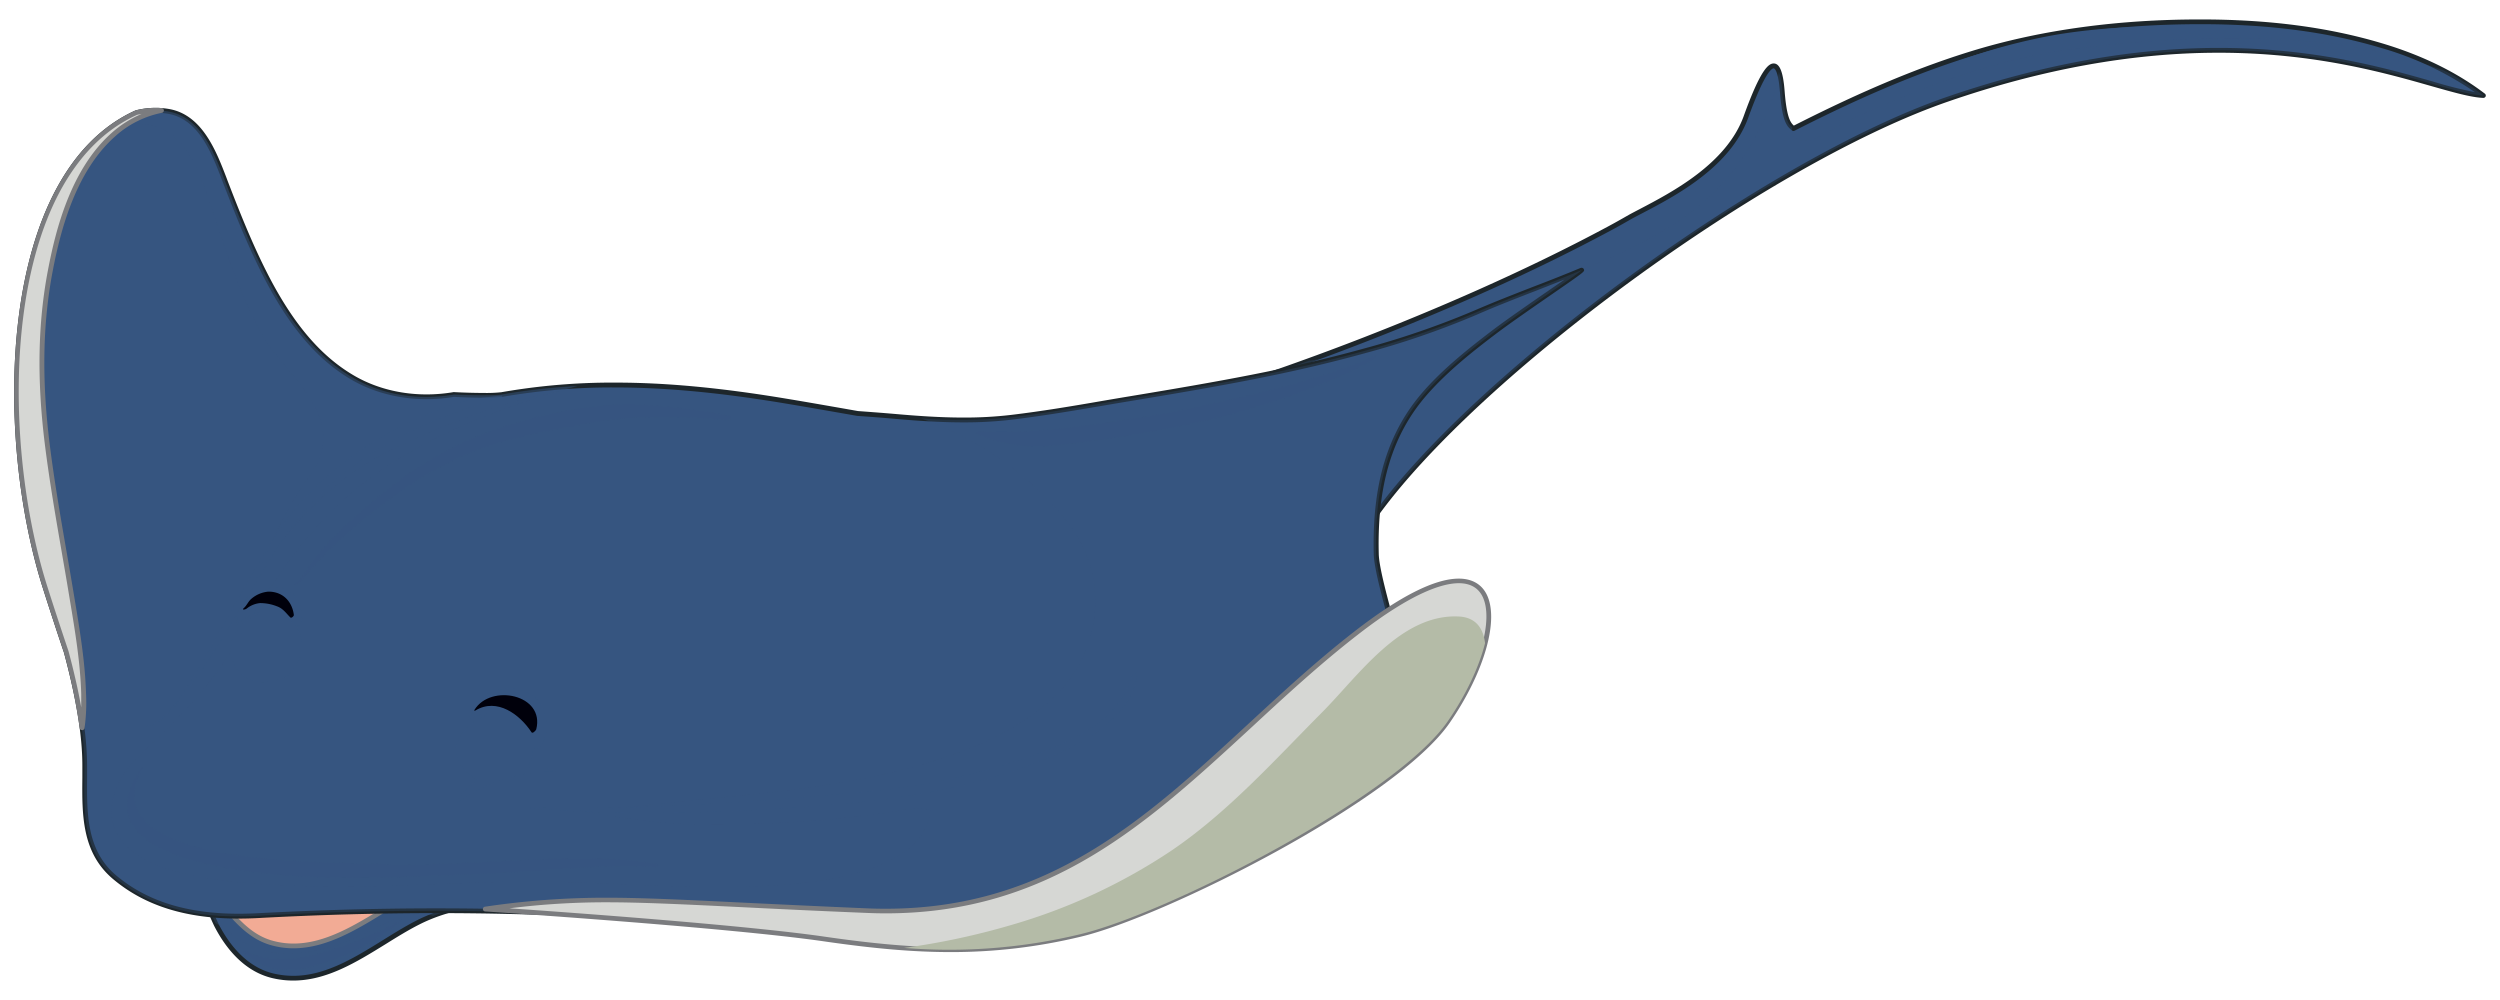<svg xmlns="http://www.w3.org/2000/svg" viewBox="0 0 850 340"><defs><style>.cls-1{isolation:isolate;}.cls-12,.cls-2,.cls-4,.cls-7,.cls-9{fill:#365580;}.cls-3{fill:#1d262b;}.cls-4{opacity:0.3;}.cls-4,.cls-9{mix-blend-mode:multiply;}.cls-5{fill:#f2ab95;}.cls-6{fill:#7b7c7f;}.cls-7{opacity:0.5;}.cls-12,.cls-7{mix-blend-mode:screen;}.cls-8{fill:#d6d7d4;}.cls-9{opacity:0.6;}.cls-10{fill:#b4bba7;}.cls-11{fill:#00000b;}</style></defs><g class="cls-1"><g id="Layer_1" data-name="Layer 1"><path class="cls-2" d="M61.19,289.72a31.4,31.4,0,0,1,7.55,11.88c1.53,4.31,2.71,8.77,4.8,12.86,4,7.91,10.3,15.23,19.33,17.34,18.69,4.35,33.91-10.43,49.34-18.23,8.71-4.4,18-6.08,27.7-7.05A209.42,209.42,0,0,1,203,306c9.35.55,18.61,1.59,27.83,2.84-27.8-9.46-142.34-46.42-183-28.41C52.55,283.19,57.35,285.88,61.19,289.72Z"/><path class="cls-3" d="M99.69,333.39h0a30.72,30.72,0,0,1-7-.81c-10.11-2.35-16.38-10.95-19.86-17.75a64,64,0,0,1-3.62-9.35c-.4-1.21-.8-2.41-1.22-3.61a30.59,30.59,0,0,0-7.36-11.58c-3.41-3.41-7.69-6-11.82-8.41l-1.33-.8a.81.81,0,0,1-.4-.74.84.84,0,0,1,.48-.69c7.41-3.28,17.72-4.94,30.64-4.94,50.9,0,129.74,25.44,152.85,33.29a.81.81,0,0,1-.14,1.6h-.14c-10.59-1.44-19.42-2.34-27.77-2.83a209,209,0,0,0-33,.55c-8.41.85-18.24,2.34-27.42,7-3.84,1.94-7.59,4.27-11.56,6.74C121.22,327.11,111.09,333.39,99.69,333.39Zm-50-52.87c4.21,2.5,8.56,5.09,12.09,8.63a32.17,32.17,0,0,1,7.74,12.18c.43,1.21.83,2.43,1.23,3.65a64.23,64.23,0,0,0,3.53,9.11c3.32,6.5,9.28,14.7,18.79,16.92a29.17,29.17,0,0,0,6.64.77c10.94,0,20.87-6.17,30.47-12.12,3.82-2.38,7.78-4.84,11.68-6.81,9.42-4.75,19.43-6.27,28-7.13a209.83,209.83,0,0,1,33.26-.56c6.15.36,12.54.94,19.7,1.79-29.58-9.72-98.62-30.63-144.6-30.63C66.34,276.32,56.75,277.73,49.67,280.52Z"/><path class="cls-4" d="M47.88,280.39c4.67,2.8,9.47,5.49,13.31,9.33a31.4,31.4,0,0,1,7.55,11.88c1.45,4.09,2.6,8.31,4.5,12.23a32.84,32.84,0,0,1,6,4.22c8.84,7,19.68,7.27,30.35,4.69a64.92,64.92,0,0,0,14.83-5.53,77.41,77.41,0,0,1,10.26-4.73c4.26-1.47,8.6-2.16,12.57-1.1,7.24-2.79,14.85-4.08,22.68-4.86A209.42,209.42,0,0,1,203,306c9.35.55,18.61,1.59,27.83,2.84C203.07,299.34,88.53,262.38,47.88,280.39Z"/><path class="cls-5" d="M66.88,297.38a47.31,47.31,0,0,1,6.2,6.61c5.19,6.45,10.55,14,18.88,16.48,19.41,5.82,37-12,53.37-19.35,10.27-4.6,22-7.12,33.63-8.2C133.91,280.6,74.75,268.49,47.88,280.39c4.67,2.8,9.47,5.49,13.31,9.33A31.84,31.84,0,0,1,66.88,297.38Z"/><path class="cls-6" d="M99.81,322.42h0a28,28,0,0,1-8.08-1.18c-7.82-2.35-13.16-9.06-17.87-15l-1.41-1.76a46.5,46.5,0,0,0-6.09-6.5.91.91,0,0,1-.2-.24,30.56,30.56,0,0,0-5.54-7.47c-3.41-3.41-7.69-6-11.82-8.41l-1.33-.8a.81.81,0,0,1-.4-.74.84.84,0,0,1,.48-.69c7.41-3.28,17.72-4.94,30.64-4.94,30.76,0,71.89,9.48,101,17.43a.81.81,0,0,1-.14,1.58c-12.76,1.19-24,3.93-33.38,8.13a127.12,127.12,0,0,0-14.09,7.92C121.47,316,111,322.42,99.81,322.42ZM67.52,296.86a49.2,49.2,0,0,1,6.19,6.63l1.42,1.77c4.78,6,9.73,12.23,17.06,14.44a26.51,26.51,0,0,0,7.62,1.11h0c10.77,0,21-6.31,30.91-12.42a129,129,0,0,1,14.28-8,103.54,103.54,0,0,1,29.61-7.8c-28.66-7.67-67.27-16.26-96.42-16.26-11.86,0-21.44,1.41-28.52,4.2,4.21,2.5,8.56,5.09,12.09,8.63A32.46,32.46,0,0,1,67.52,296.86Z"/><path class="cls-7" d="M81.44,321.66s6.2,11.68,24.81,6.94a76.41,76.41,0,0,0,30.66-16.06s-25.52,14.12-42,13.51C85.09,325.68,81.44,321.66,81.44,321.66Z"/><path class="cls-2" d="M809.31,15.37c-19.82-5.86-40.67-8-61.29-7.95-25.47,0-51.08,2.88-75.53,10.19C650.72,24.12,630,33.42,609.77,43.73c-1.38-1.25-3-2.14-3.79-12.57-1.07-13.94-5.2-11.25-12.34,8.59-6.65,18.47-29.18,28.49-39.31,34-2.65,1.53-5.11,2.91-7.36,4.11-59,31.65-122.85,52-122.85,52l39.52,51.34C493.68,133.67,596,56.7,661.78,33.86c105.15-36.48,163.31-2.17,182.61-1.39C834,24.58,821.82,19.07,809.31,15.37Z"/><path class="cls-3" d="M463.64,182a.81.81,0,0,1-.64-.32l-39.52-51.34a.8.8,0,0,1-.13-.73.79.79,0,0,1,.52-.53c.64-.2,64.45-20.73,122.72-52,2.11-1.13,4.51-2.47,7.34-4.1,1.07-.58,2.27-1.21,3.56-1.88,11-5.77,29.54-15.42,35.39-31.67,5.69-15.82,8.43-17.85,10.17-17.85,2.08,0,3.23,2.92,3.73,9.47.7,9,2,10.62,3.12,11.66,23.63-12,43.46-20.27,62.36-25.92C694.9,10.07,720.39,6.62,748,6.61h.16c23.12,0,43.19,2.61,61.36,8,13.78,4.08,25.67,9.87,35.33,17.23a.82.82,0,0,1,.28.91.87.87,0,0,1-.8.54c-4.16-.17-10.1-1.87-17.62-4-15.86-4.52-39.84-11.36-72.4-11.36-29.25,0-60.31,5.62-92.29,16.72-64,22.2-167.47,99.15-197.72,147a.78.78,0,0,1-.64.38Zm-38.19-51.74,38.13,49.53C494.74,131.65,597.7,55.24,661.52,33.1,693.67,22,724.89,16.29,754.33,16.29c32.79,0,56.89,6.88,72.85,11.43a143.9,143.9,0,0,0,14.3,3.62,109.71,109.71,0,0,0-32.4-15.19c-18-5.33-37.93-7.93-60.9-7.93-27.63,0-53,3.44-75.46,10.17-18.93,5.66-38.82,13.94-62.58,26.06a.82.82,0,0,1-.91-.12l-.21-.18c-1.43-1.27-3.06-2.71-3.84-12.92-.61-7.9-2.06-8-2.13-8-.61,0-3,1.21-8.65,16.78-6.06,16.85-24.9,26.68-36.16,32.56-1.29.67-2.47,1.29-3.52,1.86-2.83,1.63-5.25,3-7.37,4.11C493.15,107.63,434.16,127.43,425.45,130.29Z"/><path class="cls-4" d="M784.53,14c-26.11-2.2-52.56-.75-78.53,2.48s-49.92,12-73.63,22.65c-3.92,1.77-7.45,3.81-11.19,5.87-2.29,1.27-5.44,3.2-8.19,2.91-3-.32-3.77-2.23-3.66-4.54-1.27-1.16-2.63-2.85-3.35-12.18a27.14,27.14,0,0,0-1.15-6.78C603,36,597,47.49,590.39,56.56,580.36,70.31,566,79,550.8,86.09c-18.17,8.46-36.89,14.73-55.84,21.14-16.37,5.53-32.7,13.26-50,15.43-12.89,4.67-20.85,7.22-20.85,7.22l39.52,51.34C493.68,133.67,596,56.7,661.78,33.86c105.15-36.48,163.31-2.17,182.61-1.39A93,93,0,0,0,831,24,180.72,180.72,0,0,0,784.53,14Z"/><path class="cls-2" d="M537.57,91.91c-11.85,5-24,9.22-35.79,14.35a291.69,291.69,0,0,1-38.19,13.13c-25.94,7.19-52.61,11.72-79.14,16.11-13.48,2.24-27,4.74-40.54,6.37-13.25,1.59-26.28.86-39.52-.3-4.28-.37-8.57-.7-12.85-1-8.09-1.41-16.18-2.85-24.28-4.2-32.19-5.37-64.32-8-96.7-2.24-2.11.37-10.3.3-16.22,0-11.61,2-23.72.42-34.16-5.59-14.09-8.12-23.5-22.19-30.62-36.42-4.93-9.86-9-20.1-13-30.37-3.52-9.14-8-21.65-19-23.78a26.93,26.93,0,0,0-11.23.34c-48,21.67-46.66,112.3-31.12,161.38,2.26,7.13,5,15.48,7.22,22,3.17,11.86,6.23,26.09,6.28,38.61,0,13.82-1.39,28.31,10.2,38,13.81,11.58,31.29,14,48.9,13a1041.3,1041.3,0,0,1,158.06,3c42.83,4.17,87,8.83,129.09-2.78,14.93-4.11,29.45-10.41,43.34-17.18,12.24-6,25.05-10.94,36.49-18.41,10.1-6.59,25.21-17.15,25.82-30.51.45-10-12.53-47-12.78-57.06-.5-20.73,3.28-39.42,16.62-54.67,6.89-7.88,15.16-14.46,23.47-20.76C517.26,105.92,539.8,91,537.57,91.91Z"/><path class="cls-3" d="M314.55,319.67h0c-22,0-44.32-2.18-65.91-4.29l-2.74-.27c-31.67-3.09-64.4-4.65-97.29-4.65-19.77,0-40.17.56-60.65,1.67-2.34.13-4.63.19-6.81.19-18,0-31.9-4.38-42.65-13.39S27.89,277,28,264.52c0-1.42,0-2.83,0-4.24,0-10.25-2.08-22.81-6.26-38.4-2-5.9-4.83-14.54-7.2-22C-2.24,146.91-.66,58.61,46.1,37.53a27.08,27.08,0,0,1,11.71-.41C68.87,39.27,73.56,51.5,77,60.44l.37,1c3.78,9.82,7.89,20.25,12.92,30.3,8.93,17.85,18.56,29.31,30.3,36.08,9.68,5.57,21.71,7.53,33.62,5.5a.55.55,0,0,1,.18,0c3.15.17,7,.28,10.17.28a46.18,46.18,0,0,0,5.87-.24A219.31,219.31,0,0,1,209,130.08c17.43,0,36,1.74,58.43,5.48,6.54,1.08,13.06,2.23,19.58,3.37l4.71.83c4.21.31,8.49.63,12.78,1,6.81.6,14.88,1.21,23.12,1.21a136.11,136.11,0,0,0,16.23-.91c10.37-1.24,20.87-3,31-4.76,3.16-.54,6.32-1.08,9.48-1.6,29.57-4.9,54.16-9.19,79.06-16.1a286.52,286.52,0,0,0,38.09-13.1c6.54-2.83,13.29-5.45,19.82-8,5.26-2,10.7-4.15,16-6.36a1.73,1.73,0,0,1,.45-.1.85.85,0,0,1,.79.58c.23.75.23.75-10.73,8.32-6.51,4.5-14.6,10.09-19.26,13.62-7.61,5.77-16.32,12.61-23.36,20.65-11.77,13.46-17,30.66-16.41,54.12.11,4.66,3,15.18,6.05,26.32,3.43,12.48,7,25.38,6.72,30.8-.65,14.48-17.89,25.74-26.18,31.14s-17.25,9.51-26,13.51c-3.49,1.6-7.1,3.25-10.6,4.95-17.19,8.38-30.6,13.69-43.48,17.24C357.32,317.26,337.45,319.67,314.55,319.67Zm-166-10.83c32.94,0,65.73,1.57,97.44,4.66l2.75.27c21.54,2.11,43.82,4.28,65.76,4.28h0c22.76,0,42.48-2.38,60.29-7.3,12.78-3.51,26.11-8.8,43.21-17.13,3.51-1.71,7.13-3.37,10.62-5,8.68-4,17.66-8.09,25.78-13.39s24.83-16.21,25.45-29.86c.23-5.17-3.27-18-6.67-30.31-3.08-11.23-6-21.84-6.11-26.7-.58-23.89,4.76-41.44,16.82-55.22,7.14-8.16,15.92-15,23.6-20.88,4.68-3.55,12.79-9.16,19.31-13.66,1.79-1.23,3.6-2.48,5.19-3.59-3.41,1.36-6.83,2.69-10.17,4-6.52,2.53-13.25,5.14-19.76,8a287,287,0,0,1-38.31,13.17c-25,6.93-49.61,11.24-79.22,16.14-3.16.52-6.32,1.06-9.48,1.6-10.17,1.73-20.69,3.52-31.1,4.77a137.09,137.09,0,0,1-16.42.92c-8.3,0-16.42-.61-23.26-1.21-4.28-.38-8.56-.7-12.84-1l-4.79-.84c-6.52-1.14-13-2.28-19.56-3.37-22.34-3.72-40.83-5.46-58.17-5.46a217.16,217.16,0,0,0-38.26,3.22,50.31,50.31,0,0,1-6.15.26c-3.21,0-7-.1-10.17-.28-12.25,2.07-24.63,0-34.6-5.7-12-6.93-21.87-18.61-30.94-36.76-5.06-10.11-9.19-20.59-13-30.44l-.37-1c-3.47-9-7.8-20.33-18-22.3a26.22,26.22,0,0,0-10.9.34C.84,59.7-.52,147,16.08,199.39c2.36,7.45,5.22,16.08,7.21,22,4.23,15.78,6.29,28.48,6.32,38.87,0,1.41,0,2.83,0,4.25-.09,12.13-.19,24.67,9.92,33.16,10.45,8.76,24.06,13,41.62,13,2.15,0,4.41-.06,6.72-.19C108.37,309.41,128.8,308.84,148.6,308.84Z"/><path class="cls-4" d="M537.57,91.91c-11.85,5-24,9.22-35.79,14.35a291.69,291.69,0,0,1-38.19,13.13c-25.94,7.19-52.61,11.72-79.14,16.11-13.48,2.24-27,4.74-40.54,6.37a165.81,165.81,0,0,1-30.7.39c1.74.64,3.46,1.3,5.17,2a109.94,109.94,0,0,1,31,19.11c8.72,7.78,17.67,17.15,21.15,28.6a44.57,44.57,0,0,1-12.94,45.71C343,251,322.39,258.05,303.49,262.52c-20.57,4.87-41.62,7.06-62.64,9-15,1.4-30.48,3.73-45.78,3.8l1.54.26c11.84,2,23.82,4.16,35.84,4.6a420.81,420.81,0,0,0,44.21-1.11c7.07-.49,14-1.45,21.06-2.22,6-.66,11.9-2.52,18-1.59a.8.8,0,0,1,.59.78c-1.38,10.44-11.15,16.17-20.31,19.29-12.47,4.25-26,5.43-39.07,6-25.42,1-50.72-1.6-76.12-1.61-26.31,0-52.6,2.46-78.9,1.47-15.16-.57-32.1-1.38-46.61-6.38-10.83-3.73-20.05-11.51-16.62-24,2.69-9.83,10-14.75,16.85-21.62,8.61-8.65,17-17.79,23.36-28.25,10.25-16.81,20.17-33.72,34.37-47.62,15.18-14.86,33.59-24.63,53.25-32.33a263.4,263.4,0,0,1,29.79-9.69,212.85,212.85,0,0,0-25.72,2.89c-2.11.37-10.3.3-16.22,0-11.61,2-23.72.42-34.16-5.59-14.09-8.12-23.5-22.19-30.62-36.42-4.93-9.86-9-20.1-13-30.37-3.52-9.14-8-21.65-19-23.78a26.93,26.93,0,0,0-11.23.34c-48,21.67-46.66,112.3-31.12,161.38,2.26,7.13,5,15.48,7.22,22,3.17,11.86,6.23,26.09,6.28,38.61,0,13.82-1.39,28.31,10.2,38,13.81,11.58,31.29,14,48.9,13a1041.3,1041.3,0,0,1,158.06,3c42.83,4.17,87,8.83,129.09-2.78,14.93-4.11,29.45-10.41,43.34-17.18,12.24-6,25.05-10.94,36.49-18.41,10.1-6.59,25.21-17.15,25.82-30.51.45-10-12.53-47-12.78-57.06-.5-20.73,3.28-39.42,16.62-54.67,6.89-7.88,15.16-14.46,23.47-20.76C517.26,105.92,539.8,91,537.57,91.91Z"/><path class="cls-4" d="M63.77,51.68c5.22,8.39,7.9,18.53,11.06,27.8,4,11.8,8.2,23.55,14.37,34.44,7.11,12.55,25.6,25.2,19.47,41.57-1.9,5.07-5.89,9.38-8.61,14-2.93,5-5.6,10.21-8,15.49-2.12,4.58-4.14,9.2-6.15,13.83a157.14,157.14,0,0,1,13.89-19.48A102.23,102.23,0,0,1,135.19,152c15.09-7.08,31.16-13.63,47.44-17.33q2.73-.61,5.48-1.17c2.71-.8,5.44-1.57,8.17-2.28a212.85,212.85,0,0,0-25.72,2.89c-2.11.37-10.3.3-16.22,0-11.61,2-23.72.42-34.16-5.59-14.09-8.12-23.5-22.19-30.62-36.42-4.93-9.86-9-20.1-13-30.37-3.52-9.14-8-21.65-19-23.78a26.93,26.93,0,0,0-11.23.34,50.57,50.57,0,0,0-8.73,5.06C47.24,40.4,57.87,42.2,63.77,51.68Z"/><path class="cls-8" d="M28.39,236c-.33-11.61-2.38-23.11-4.27-34.54-2.8-16.88-6-33.7-8.13-50.69-2.45-19.75-2.69-39.2,1.07-58.81,3.12-16.27,8.61-34.77,21.42-46.19a34.15,34.15,0,0,1,16.43-8.26,28.24,28.24,0,0,0-8.48.71c-48,21.67-46.66,112.3-31.12,161.38,2.26,7.13,5,15.48,7.22,22a203.64,203.64,0,0,1,5.34,25.77A61.36,61.36,0,0,0,28.39,236Z"/><path class="cls-6" d="M27.87,248.24h0a.8.8,0,0,1-.79-.7,199.54,199.54,0,0,0-5.33-25.66c-2-5.9-4.83-14.55-7.2-22C-2.24,146.91-.66,58.61,46.1,37.53A28.31,28.31,0,0,1,55,36.74a.82.82,0,0,1,.09,1.61,33.31,33.31,0,0,0-16,8.07c-13.4,11.94-18.5,31.82-21.17,45.74-3.4,17.73-3.75,36.88-1.06,58.55,1.51,12.24,3.65,24.61,5.72,36.57q1.23,7,2.41,14.09l.43,2.58c1.74,10.46,3.54,21.28,3.84,32.07a61.8,61.8,0,0,1-.52,11.54A.81.81,0,0,1,27.87,248.24ZM48.16,38.73c-.52.09-1,.2-1.55.32C.84,59.7-.52,147,16.08,199.39c2.36,7.45,5.22,16.08,7.21,22,1.87,7,3.3,13.3,4.33,19.1,0-1.54,0-3,0-4.45-.3-10.68-2.09-21.44-3.83-31.84l-.43-2.59c-.77-4.69-1.59-9.39-2.4-14.07-2.07-12-4.21-24.37-5.73-36.65-2.71-21.84-2.36-41.16,1.08-59.06C19,77.71,24.18,57.48,37.94,45.21A36.6,36.6,0,0,1,48.16,38.73Z"/><path class="cls-9" d="M170.65,134.48c-6.61.68-12.53,1.35-18.82,3.71a151.35,151.35,0,0,0-18.63,8.43,115.41,115.41,0,0,0-30,23.13c-9.42,10.19-15.92,23-22.88,34.85-4.1,7-7.64,14.34-12,21.21-4,6.3-10.36,18.64-18,20.76-.2.06-.67.62-.26.52,4.1-1,6.93-4,9.56-7.16a163.22,163.22,0,0,0,11.53-15.77c8.43-13,15.88-26.59,24.25-39.61,17.2-26.8,45-40.64,74.77-49.27C170.37,135.22,171.14,134.43,170.65,134.48Z"/><path class="cls-9" d="M384.67,230.13c-4.36,15.31-21,22.18-34.67,27.08a227.68,227.68,0,0,1-56.34,12c-37.58,3.44-75.41,6.35-113.17,5.34-.12,0-.44.32-.24.34A535.32,535.32,0,0,0,242.43,276c21.49-.76,43.34-2,64.62-5.1,18.18-2.67,36.61-7.37,53.4-15,10.79-4.87,25-13.74,26.22-26.76C386.78,228.07,384.83,229.55,384.67,230.13Z"/><path class="cls-8" d="M165,309.08s82.09,5.37,115.35,10.19,57.4,5.37,86.91-1.61,107.31-46.73,125-72.42c22.53-32.73,21.46-70.82-31.12-30s-88,97.64-166.31,94.42S203.62,303.72,165,309.08Z"/><path class="cls-6" d="M323.3,323.71c-12.45,0-25.73-1.12-43.08-3.64-32.85-4.76-114.46-10.13-115.28-10.18a.81.81,0,0,1-.06-1.61,278,278,0,0,1,41.2-3.06c12.06,0,26,.67,45.41,1.62,12.2.59,26,1.26,43.37,2,2.1.09,4.21.13,6.27.13,55.2,0,88.31-30.55,123.36-62.9,11.49-10.61,23.37-21.57,36.15-31.48,15.28-11.85,27.18-17.86,35.36-17.86,4.35,0,7.59,1.79,9.37,5.18,4.52,8.59-.61,26.61-12.45,43.82-18.31,26.58-97.36,66.1-125.49,72.75A186.87,186.87,0,0,1,323.3,323.71ZM173.2,308.83c21.62,1.49,80.52,5.76,107.26,9.65,17.26,2.5,30.47,3.62,42.84,3.62a185.38,185.38,0,0,0,43.76-5.22c14.72-3.48,41.54-15.18,66.73-29.12,28.95-16,50-31.67,57.79-43,11.35-16.47,16.54-34.19,12.37-42.15-1.51-2.86-4.19-4.32-7.95-4.32-5.37,0-15.69,3-34.37,17.53-12.73,9.87-24.58,20.8-36,31.38-35.3,32.57-68.63,63.34-124.46,63.34-2.08,0-4.22-.05-6.34-.14-17.33-.71-31.17-1.38-43.38-2-19.34-.94-33.31-1.62-45.33-1.62A262.8,262.8,0,0,0,173.2,308.83Z"/><path class="cls-10" d="M496.19,209.62c-19.82-1.13-34.27,20.1-46.63,32.52-16.35,16.45-32.3,34.29-51.64,47.31a195.28,195.28,0,0,1-53.92,25,248.08,248.08,0,0,1-36.62,7.84,189.79,189.79,0,0,0,59.87-4.65c29.51-7,107.31-46.73,125-72.42,6.22-9,10.64-18.47,12.67-26.55C504.31,213.75,501.94,210,496.19,209.62Z"/><path class="cls-9" d="M162.57,265.41c-3.11,1.72-5.86,4.07-7.14,7.52a.48.48,0,0,0,0,.33c8.87-6.87,21.79-11.47,33.51-10.82a11,11,0,0,0-4.64-1.71,13.43,13.43,0,0,0-3.8,0c-2.15.57-1.14.32-.53-.91a12.67,12.67,0,0,0,1.29-6.13,5.06,5.06,0,0,0,.67.89c.38.4,1.19-.14,1.48-.4,2-1.77,2.54-5.63,2.39-8.13-.34-6-3.42-10.17-9.35-11.72-3.92-1-8.32.08-11.89,2.41a40.19,40.19,0,0,0-5.25,7.94,12.89,12.89,0,0,1,7.63-1.92A17.63,17.63,0,0,0,156.75,250C152.25,256.28,157.24,262.38,162.57,265.41Z"/><path class="cls-9" d="M79.45,216a.59.59,0,0,1,0,.17c-3,6.85,1.25,15.51,9.14,15.76a17.42,17.42,0,0,0,9.35-2.25,17.78,17.78,0,0,0,4.61-7.73c.77-3-.22-6.35-1.77-8.91a6.65,6.65,0,0,0-2.61-2.19,6,6,0,0,1,3.05,2c.12.17.46-.07.56-.15,1.46-1.14.78-3.35.6-5-.47-4.15-3.57-7.9-8-8a14.83,14.83,0,0,0-13,7.5,22.82,22.82,0,0,0-1,5.18c2.42-1.78,5.16-4,8.2-4.18C84.82,210.25,81.72,212.19,79.45,216Z"/><path class="cls-11" d="M91.21,201.16a10.17,10.17,0,0,0-5.69,2.39c-1.11.88-1.66,2.41-2.63,3.19-.11.08-.45.51-.11.51a1.82,1.82,0,0,0,1.22-.44,8.6,8.6,0,0,1,4.41-1.76,15.52,15.52,0,0,1,5.71,1.08c2.12.73,3.11,2.33,4.61,3.81.35.34,1.23-.47,1.18-.86C99.3,204.34,96,201.1,91.21,201.16Z"/><path class="cls-11" d="M161.32,241.36c-.19.31.06.36.31.21,7.39-4.49,15.18,1.42,19.1,7.42.37.56,1.5-.67,1.59-1C185.37,236.07,166.83,232.37,161.32,241.36Z"/><path class="cls-12" d="M600.29,29.42c-1.92,5.25-4.61,10.09-7.16,15-4.41,8.56-10.92,14-18.62,19.32A252.77,252.77,0,0,1,535.39,85.6c-.26.12-.66.76-.12.54,8-3.22,15.66-7.37,23.27-11.48,7.37-4,14.65-7.24,21.45-12.2C591.4,54.14,597.78,43,600.76,29.25,600.82,29,600.33,29.3,600.29,29.42Z"/><path class="cls-12" d="M793,12.89C778,10,762.85,9.6,747.7,9.15c-16.22-.49-31.81-.06-47.89,2.53A195.55,195.55,0,0,0,658.53,23.6Q647.58,28,636.82,32.81c-6.2,2.8-12.24,7.34-18.61,9.59-.13.05-.68.62-.34.57,3-.42,5.75-2.51,8.46-3.7,6.77-3,13.6-5.9,20.49-8.58,15.06-5.85,29.95-11.88,45.85-15.06,32.57-6.54,66.9-6.74,99.67-2.09C792.62,13.57,793.22,13,793,12.89Z"/><path class="cls-7" d="M223.77,293.87c-15-2.95-31.06-2.14-46.24-1.45-16.87.77-34,2-50.84,1.23-16.3-.71-96.69,1-78.21-32.49.23-.42-.51-.07-.63.1-22,32.19,39.43,35.94,58.05,36.9,18.94,1,38.08-.37,57-1,19.94-.62,40.1-3.54,60-2.35C223.29,294.86,224.19,294,223.77,293.87Z"/><path class="cls-7" d="M248.62,141.46c-14.12-2.55-28.33-4.75-42.7-3.66-13.86,1-28.52,4.83-41.5,9.67-13.55,5.06-25.48,12.84-36.59,22a200.34,200.34,0,0,0-14.91,13.63c-2.43,2.47-4.51,5.22-6.8,7.82-1.47,1.66-3.37,6.11-5.41,6.92-.29.11-1,1.06-.33.9,1.4-.32,1.53-.57,2.47-1.71a145,145,0,0,1,16.09-16.32c11.66-10.24,24.58-19.47,38.79-25.8,13-5.78,27.85-8.2,41.71-10.86,15.69-3,32.14-2.62,48-1.15C247.93,143,249.22,141.56,248.62,141.46Z"/><path class="cls-7" d="M467.26,121c-19.93,8.69-42.45,13.46-63.63,18-12.12,2.61-24.41,4.28-36.69,5.89-11.06,1.46-23.18,2.39-34.31,1.69-.27,0-1.19.72-.76.91,9.86,4.47,20.07,4.91,30.62,3.62,12.79-1.56,25.56-3.48,38.18-6.09a282.62,282.62,0,0,0,35.87-9.59c10.09-3.51,21.45-7.88,30.65-13.3C467.73,121.78,468.39,120.46,467.26,121Z"/></g></g></svg>